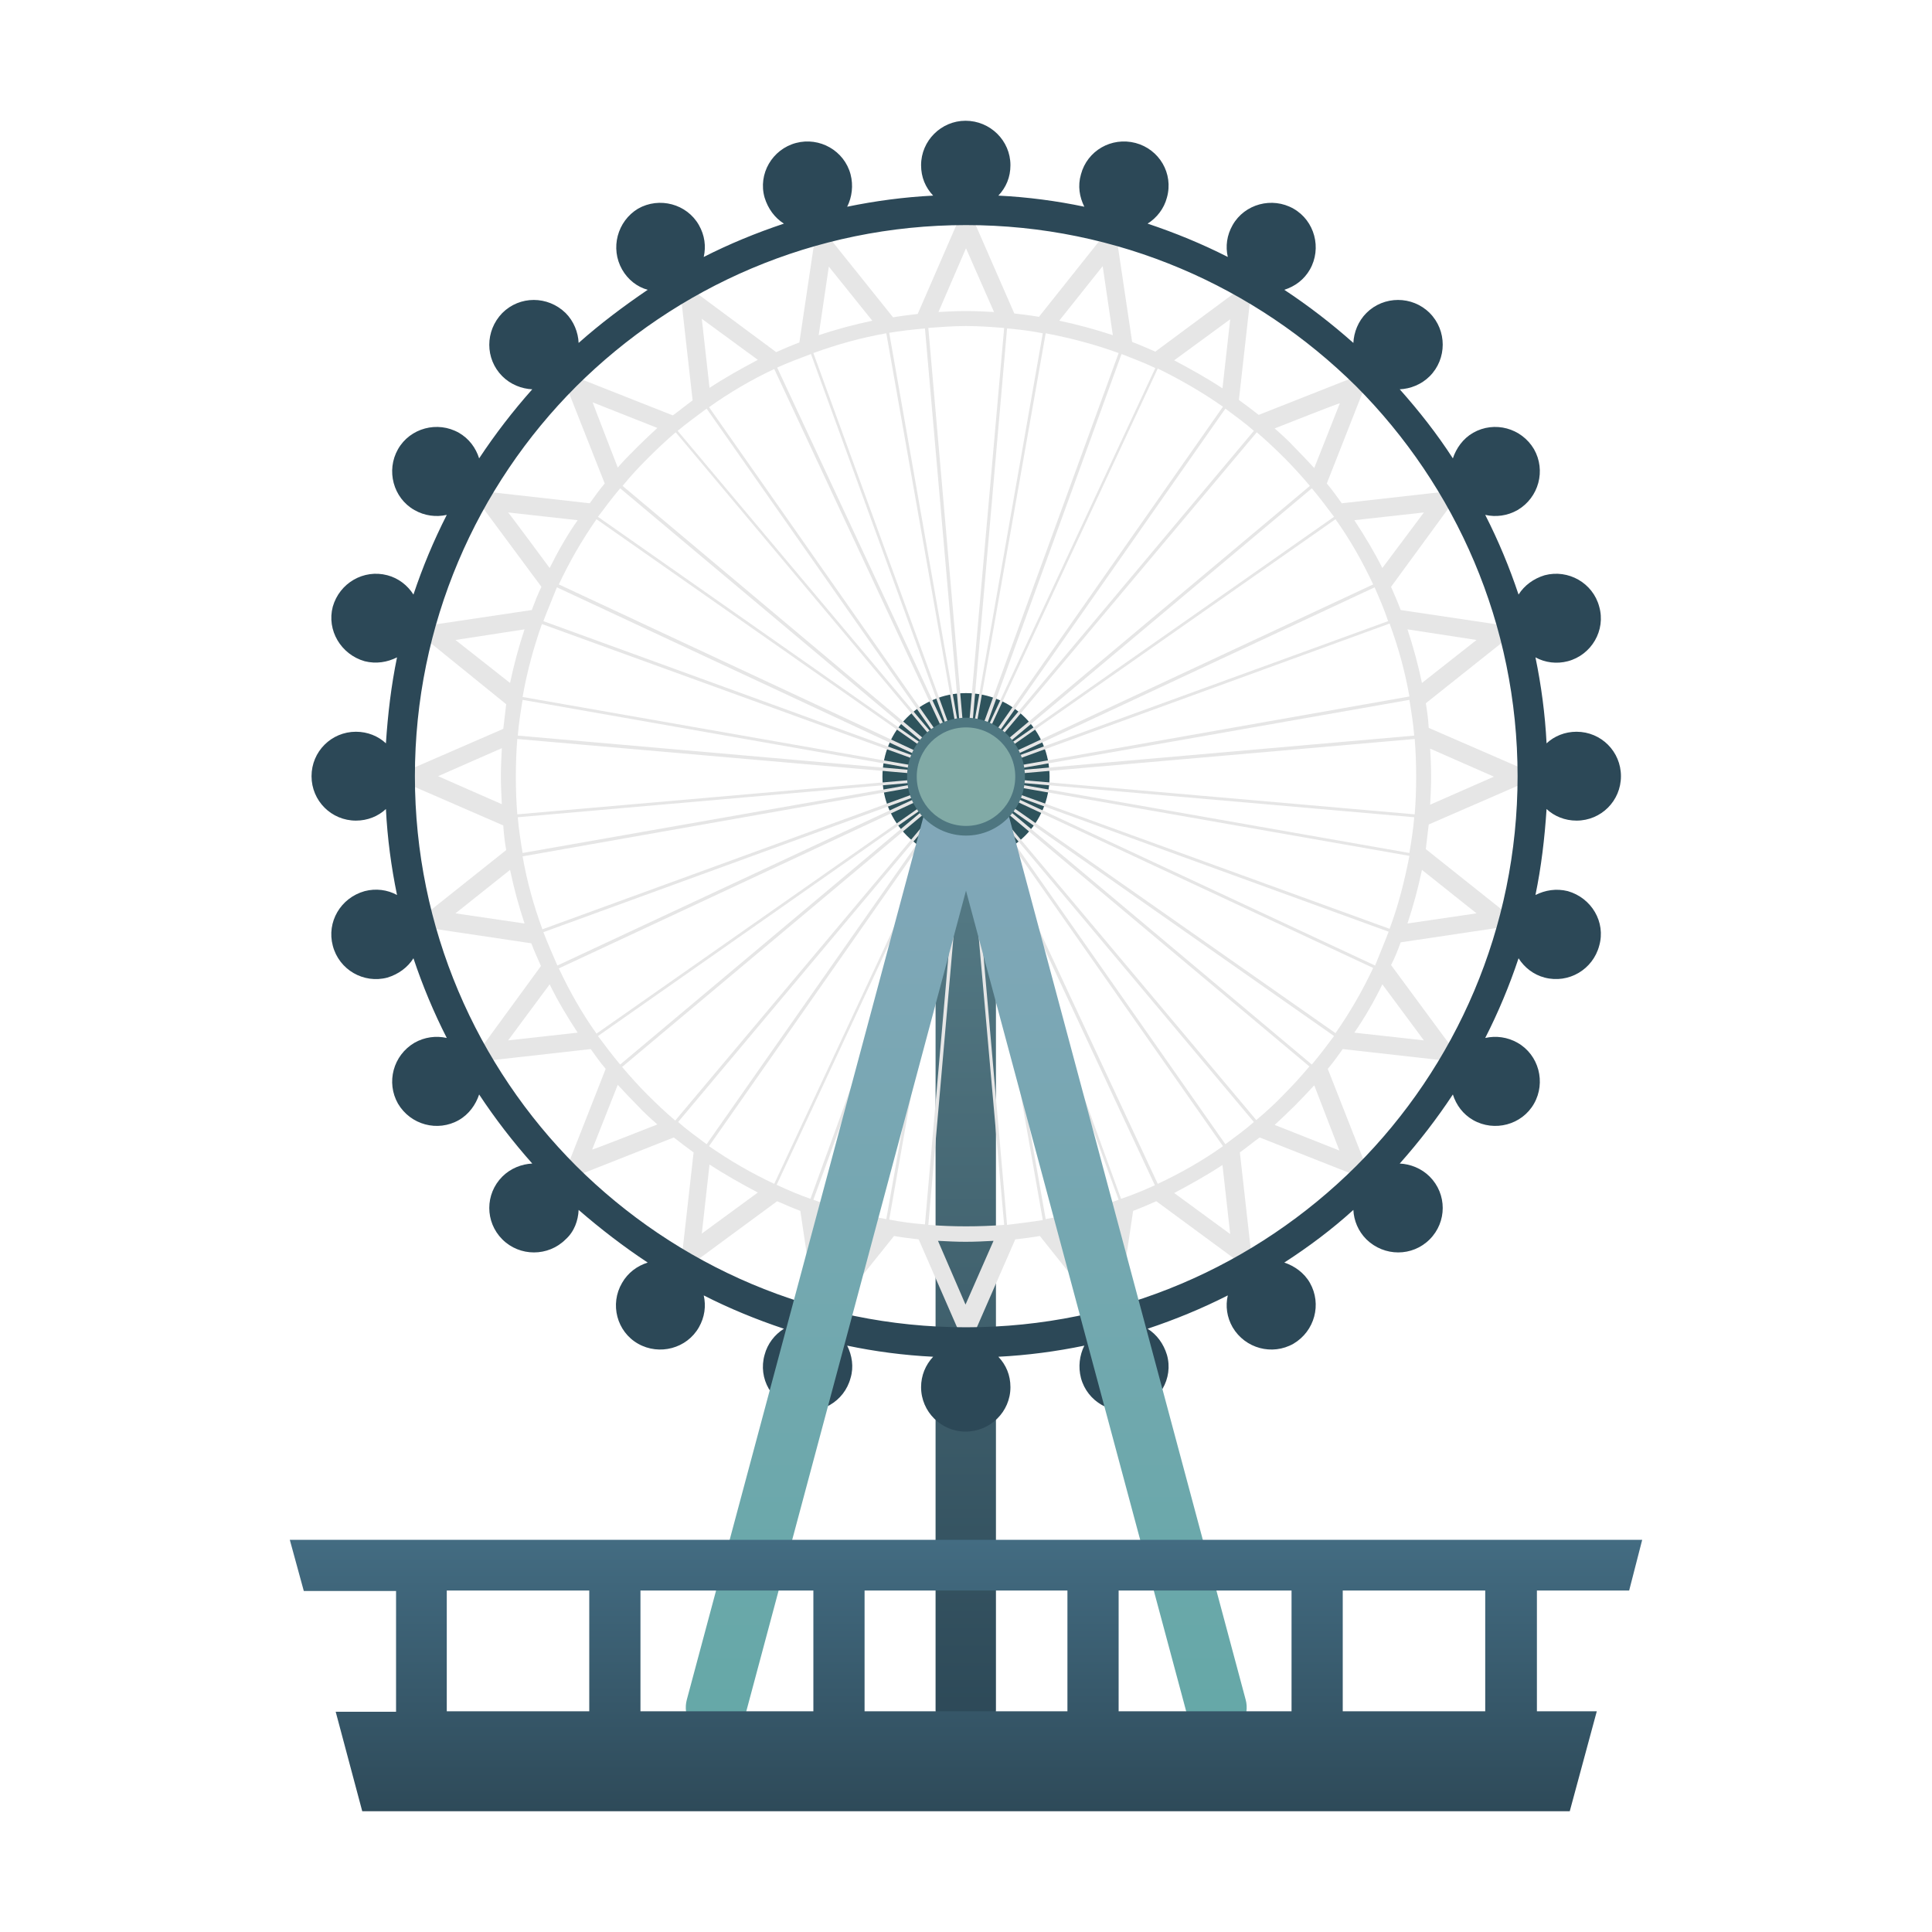<svg id="e5altMxqvmD1" xmlns="http://www.w3.org/2000/svg" xmlns:xlink="http://www.w3.org/1999/xlink" viewBox="0 0 400 400" shape-rendering="geometricPrecision" text-rendering="geometricPrecision"><defs><linearGradient id="e5altMxqvmD2-fill" x1="199.997" y1="153.838" x2="199.997" y2="360.333" spreadMethod="pad" gradientUnits="userSpaceOnUse"><stop id="e5altMxqvmD2-fill-0" offset="0%" stop-color="rgb(91,130,140)"/><stop id="e5altMxqvmD2-fill-1" offset="100%" stop-color="rgb(44,72,87)"/></linearGradient><linearGradient id="e5altMxqvmD7-fill" x1="199.997" y1="359.763" x2="199.997" y2="153.836" spreadMethod="pad" gradientUnits="userSpaceOnUse"><stop id="e5altMxqvmD7-fill-0" offset="0%" stop-color="rgb(101,168,167)"/><stop id="e5altMxqvmD7-fill-1" offset="100%" stop-color="rgb(132,167,186)"/></linearGradient><linearGradient id="e5altMxqvmD11-fill" x1="199.997" y1="318.774" x2="199.997" y2="375.001" spreadMethod="pad" gradientUnits="userSpaceOnUse"><stop id="e5altMxqvmD11-fill-0" offset="0%" stop-color="rgb(67,108,130)"/><stop id="e5altMxqvmD11-fill-1" offset="100%" stop-color="rgb(46,74,89)"/></linearGradient></defs><path id="e5altMxqvmD2" d="M193.7,160.1C193.7,156.6,196.5,153.8,199.9,153.8C203.4,153.8,206.2,156.6,206.2,160.1L206.2,354C206.2,357.5,203.4,360.3,199.9,360.3C196.5,360.3,193.7,357.5,193.7,354L193.7,160.1L193.7,160.1Z" fill="url(#e5altMxqvmD2-fill)" stroke="none" stroke-width="1"/><circle id="e5altMxqvmD3" r="17.3" transform="matrix(1 0 0 1 200 160.8)" clip-rule="evenodd" fill="rgb(46,83,92)" fill-rule="evenodd" stroke="none" stroke-width="1"/><g id="e5altMxqvmD4"><path id="e5altMxqvmD5" d="M200,64.4C202,64.4,203.9,64.5,205.8,64.6L200,51.4L194.3,64.6C196.1,64.5,198,64.4,200,64.4ZM184.1,68.9L199,153.6L191.5,68C189.1,68.2,186.6,68.5,184.1,68.9ZM200,157.2L207.9,67.9C205.3,67.7,202.7,67.5,200,67.5C197.4,67.5,194.8,67.7,192.2,67.9L200,157.2ZM208.5,68L201,153.7L215.9,69C213.4,68.5,210.9,68.2,208.5,68L208.5,68ZM200.9,157.3L231.6,73.1C226.7,71.3,221.7,70,216.5,69L200.9,157.3L200.9,157.3ZM232.2,73.3L202.8,154.2L239.2,76.2C236.9,75.1,234.5,74.2,232.2,73.3ZM201.8,157.6L253.2,84.2C248.9,81.2,244.4,78.6,239.7,76.3L201.8,157.6L201.8,157.6ZM253.7,84.6L204.4,155L259.6,89.2C257.8,87.6,255.7,86.1,253.7,84.6ZM202.5,158.2L271.2,100.6C269.5,98.6,267.8,96.7,265.9,94.8C264.1,93,262.2,91.2,260.2,89.5L202.5,158.2L202.5,158.2ZM271.6,101.1L205.7,156.4L276.2,107C274.7,105,273.2,103,271.6,101.1ZM203.1,158.9L284.3,121C282.1,116.3,279.5,111.7,276.5,107.5L203.1,158.9L203.1,158.9ZM284.6,121.6L206.6,158L287.4,128.6C286.6,126.2,285.6,123.9,284.6,121.6ZM203.5,159.8L291.8,144.2C290.9,139,289.5,134,287.7,129.1L203.5,159.8ZM291.8,144.9L207.1,159.8L292.8,152.3C292.6,149.8,292.2,147.3,291.8,144.9L291.8,144.9ZM203.6,160.8L292.9,168.6C293.1,166.1,293.2,163.5,293.2,160.8C293.2,158.1,293.1,155.5,292.9,153L203.6,160.8ZM292.8,169.2L207.1,161.7L291.8,176.6C292.2,174.2,292.6,171.7,292.8,169.2L292.8,169.2ZM203.5,161.7L287.7,192.3C289.5,187.5,290.8,182.4,291.8,177.2L203.5,161.7L203.5,161.7ZM287.5,192.9L206.7,163.5L284.7,199.9C285.6,197.6,286.6,195.3,287.5,192.9L287.5,192.9ZM203.1,162.5L276.5,213.9C279.5,209.6,282.1,205.1,284.3,200.4L203.1,162.5L203.1,162.5ZM276.2,214.5L205.7,165.1L271.6,220.4C273.2,218.5,274.7,216.5,276.2,214.5L276.2,214.5ZM202.5,163.3L260.1,231.9C262.1,230.2,264,228.5,265.8,226.6C267.7,224.7,269.4,222.8,271.1,220.8L202.5,163.3L202.5,163.3ZM259.6,232.3L204.3,166.4L253.7,236.9C255.7,235.4,257.8,233.9,259.6,232.3ZM201.8,163.9L239.7,245.1C244.4,242.9,249,240.3,253.2,237.3L201.8,163.9L201.8,163.9ZM239.1,245.4L202.7,167.4L232.1,248.2C234.5,247.4,236.9,246.4,239.1,245.4ZM200.9,164.2L216.5,252.4C221.6,251.5,226.7,250.2,231.6,248.4L200.9,164.2L200.9,164.2ZM215.9,252.6L201,167.9L208.5,253.6C210.9,253.3,213.4,253,215.9,252.6L215.9,252.6ZM200,164.3L192.2,253.6C194.8,253.8,197.4,253.9,200,253.9C202.7,253.9,205.3,253.8,207.9,253.6L200,164.3L200,164.3ZM191.5,253.5L199,167.8L184.1,252.5C186.6,253,189.1,253.3,191.5,253.5ZM199.1,164.2L168.4,248.4C173.3,250.2,178.3,251.5,183.5,252.4L199.1,164.2L199.1,164.2ZM167.8,248.2L197.2,167.3L160.8,245.3C163.1,246.4,165.5,247.4,167.8,248.2ZM198.2,163.9L146.8,237.3C151.1,240.3,155.6,242.9,160.3,245.1L198.2,163.9L198.2,163.9ZM146.3,236.9L195.6,166.5L140.4,232.3C142.2,233.9,144.3,235.4,146.3,236.9ZM197.5,163.3L128.8,220.9C130.5,222.9,132.2,224.8,134.1,226.7C135.9,228.5,137.8,230.3,139.8,232L197.5,163.3L197.5,163.3ZM128.4,220.4L194.3,165.1L123.8,214.5C125.3,216.5,126.8,218.5,128.4,220.4ZM196.9,162.6L115.7,200.5C117.9,205.2,120.5,209.8,123.5,214L196.9,162.6L196.9,162.6ZM115.4,199.9L193.4,163.5L112.5,193C113.4,195.3,114.4,197.6,115.4,199.9ZM196.5,161.7L108.2,177.3C109.1,182.5,110.5,187.5,112.3,192.4L196.5,161.7ZM108.2,176.6L192.9,161.7L107.2,169.2C107.4,171.7,107.8,174.2,108.2,176.6L108.2,176.6ZM196.4,160.8L107.1,153C106.9,155.5,106.8,158.1,106.8,160.8C106.8,163.5,106.9,166.1,107.1,168.6L196.4,160.8ZM107.2,152.3L192.9,159.8L108.2,144.9C107.8,147.3,107.4,149.8,107.2,152.3L107.2,152.3ZM196.5,159.8L112.2,129.2C110.5,134,109.1,139.1,108.2,144.3L196.5,159.8L196.5,159.8ZM112.5,128.6L193.3,158L115.3,121.6C114.4,123.9,113.4,126.2,112.5,128.6ZM196.9,158.9L123.5,107.5C120.5,111.8,117.9,116.3,115.7,121L196.9,158.9ZM123.8,107L194.3,156.4L128.4,101.1C126.8,103,125.3,105,123.8,107ZM197.5,158.2L139.9,89.5C137.9,91.2,136,93,134.2,94.8C132.3,96.7,130.6,98.5,128.9,100.6L197.5,158.2L197.5,158.2ZM140.3,89.2L195.6,155L146.3,84.6C144.3,86.1,142.2,87.6,140.3,89.2ZM198.2,157.6L160.3,76.4C155.6,78.6,151,81.3,146.8,84.3L198.2,157.6ZM160.9,76.1L197.3,154.1L167.9,73.3C165.5,74.2,163.1,75.1,160.9,76.1ZM199.1,157.3L183.5,69C178.4,69.9,173.3,71.3,168.4,73.1L199.1,157.3L199.1,157.3ZM210,64.9C211.7,65.1,213.4,65.3,215.1,65.6L230.7,46L234.4,70.8C236,71.4,237.6,72.1,239.2,72.8L259.3,57.9L256.5,82.8C257.9,83.8,259.3,84.9,260.6,85.9L283.9,76.7L274.7,100.1C275.8,101.4,276.8,102.8,277.8,104.2L302.7,101.4L288,121.5C288.7,123.1,289.4,124.7,290,126.3L314.8,130L295.2,145.6C295.5,147.3,295.7,149,295.8,150.7L318.8,160.7L295.8,170.7C295.6,172.4,295.4,174.1,295.2,175.8L314.8,191.4L290,195.1C289.4,196.7,288.8,198.3,288,199.8L302.9,220L278,217.2C277,218.6,276,220,274.9,221.3L284.1,244.7L260.8,235.5C259.4,236.5,258.1,237.6,256.7,238.6L259.5,263.5L239.4,248.7C237.8,249.4,236.2,250.1,234.6,250.7L230.9,275.5L215.3,255.9C213.6,256.2,211.9,256.4,210.2,256.6L200.2,279.5L190.2,256.6C188.5,256.4,186.8,256.2,185.1,255.9L169.4,275.5L165.7,250.7C164.1,250.1,162.5,249.4,160.9,248.7L140.8,263.5L143.6,238.6C142.2,237.6,140.8,236.5,139.5,235.5L116.2,244.7L125.4,221.3C124.3,220,123.3,218.6,122.3,217.2L97.4,220L112,200C111.3,198.4,110.6,196.9,110,195.3L85.2,191.6L104.8,176C104.5,174.3,104.3,172.6,104.2,170.9L81.2,160.9L104.2,150.9C104.4,149.2,104.6,147.5,104.8,145.8L85.3,130L110.1,126.3C110.7,124.7,111.3,123.1,112.1,121.5L97.2,101.4L122.1,104.2C123.1,102.8,124.1,101.4,125.2,100.1L116,76.8L139.3,86C140.7,85,142,83.9,143.4,82.9L140.6,58L160.7,72.9C162.3,72.2,163.9,71.5,165.5,70.9L169.2,46.1L184.9,65.7C186.6,65.4,188.3,65.2,190,65L200,42L210,64.9L210,64.9ZM219.3,66.4C223.1,67.2,226.8,68.2,230.4,69.4L228.3,55.1C228.3,55.1,219.3,66.4,219.3,66.4ZM243.1,74.6C246.5,76.4,249.9,78.3,253.1,80.4L254.7,66.1L243.1,74.6ZM263.9,88.7C265.4,90,266.8,91.3,268.1,92.7C269.5,94.1,270.8,95.5,272.1,96.9L277.4,83.5C277.3,83.4,263.9,88.7,263.9,88.7ZM280.4,107.7C282.5,110.9,284.5,114.2,286.2,117.6L294.8,106.1L280.4,107.7L280.4,107.7ZM291.4,130.3C292.6,133.9,293.6,137.6,294.4,141.4L305.7,132.5L291.4,130.3ZM296.1,155C296.2,156.9,296.3,158.8,296.3,160.8C296.3,162.7,296.2,164.6,296.1,166.6L309.3,160.8L296.1,155ZM294.4,180.1C293.6,183.9,292.6,187.6,291.4,191.2L305.7,189.1L294.4,180.1L294.4,180.1ZM286.2,203.8C284.5,207.3,282.6,210.6,280.4,213.8L294.8,215.4L286.2,203.8L286.2,203.8ZM272.1,224.7C270.8,226.1,269.5,227.5,268.1,228.9C266.7,230.3,265.3,231.6,263.9,232.9L277.3,238.2L272.1,224.7ZM253.1,241.2C249.9,243.3,246.5,245.2,243.1,247L254.7,255.5L253.1,241.2ZM230.5,252.1C226.9,253.3,223.2,254.3,219.4,255.1L228.4,266.3L230.5,252.1ZM205.7,256.9C203.8,257,201.9,257.1,199.9,257.1C198,257.1,196.1,257,194.2,256.9L199.9,270.1L205.7,256.9ZM180.7,255.2C176.9,254.4,173.2,253.4,169.6,252.2L171.7,266.5L180.7,255.2ZM156.9,246.9C153.5,245.1,150.1,243.2,146.9,241.1L145.3,255.4L156.9,246.9ZM136.1,232.8C134.6,231.5,133.2,230.2,131.9,228.8C130.5,227.4,129.2,226,127.9,224.6L122.6,238C122.7,238.1,136.1,232.8,136.1,232.8ZM119.6,213.8C117.5,210.6,115.5,207.3,113.8,203.8L105.2,215.4C105.3,215.4,119.6,213.8,119.6,213.8ZM108.6,191.2C107.4,187.6,106.4,183.9,105.6,180.1L94.3,189.1L108.6,191.2ZM103.9,166.5C103.8,164.6,103.7,162.7,103.7,160.7C103.7,158.7,103.8,156.9,103.9,154.9L90.7,160.7L103.9,166.5ZM105.6,141.4C106.4,137.6,107.4,133.9,108.6,130.3L94.3,132.5L105.6,141.4ZM113.8,117.6C115.5,114.2,117.4,110.8,119.6,107.7L105.2,106.1C105.3,106.1,113.8,117.6,113.8,117.6ZM127.9,96.8C129.1,95.4,130.5,94,131.9,92.6C133.3,91.2,134.7,89.9,136.1,88.6L122.7,83.3C122.7,83.4,127.9,96.8,127.9,96.8ZM146.9,80.3C150.1,78.2,153.5,76.3,156.9,74.5L145.3,66L146.9,80.3ZM169.5,69.4C173.1,68.2,176.8,67.2,180.6,66.4L171.6,55.2L169.5,69.4Z" fill="rgb(230,230,230)" stroke="none" stroke-width="1"/><path id="e5altMxqvmD6" d="M206.7,40.5C212.8,40.8,218.8,41.6,224.5,42.8C223.5,40.8,223.1,38.5,223.8,36.1C225.1,31.2,230.1,28.3,235.1,29.6C240,30.9,243,35.9,241.6,40.9C241,43.2,239.5,45.1,237.6,46.3C243.3,48.2,248.9,50.5,254.2,53.2C253.7,51,254,48.7,255.2,46.6C257.7,42.2,263.4,40.7,267.8,43.2C272.2,45.7,273.7,51.4,271.2,55.8C270,57.9,268.1,59.3,265.9,60C270.9,63.3,275.7,67,280.2,71C280.3,68.8,281.2,66.5,282.9,64.8C286.5,61.2,292.4,61.2,296,64.8C299.6,68.4,299.6,74.3,296,77.9C294.3,79.6,292,80.5,289.8,80.6C293.8,85.1,297.5,89.8,300.8,94.9C301.5,92.8,302.9,90.8,305,89.6C309.4,87.1,315,88.6,317.6,93C320.1,97.4,318.6,103,314.2,105.6C312.1,106.8,309.7,107.1,307.5,106.6C310.2,111.9,312.5,117.4,314.4,123.1C315.6,121.2,317.5,119.8,319.8,119.1C324.7,117.8,329.8,120.7,331.1,125.6C332.5,130.5,329.5,135.6,324.6,136.9C322.3,137.5,319.9,137.2,317.9,136.1C319.1,141.9,319.9,147.9,320.2,153.9C321.8,152.4,324,151.5,326.4,151.5C331.5,151.5,335.6,155.6,335.6,160.7C335.6,165.8,331.5,169.9,326.4,169.9C324,169.9,321.8,169,320.2,167.5C319.8,173.6,319.1,179.5,317.9,185.3C319.9,184.3,322.2,183.9,324.6,184.5C329.5,185.9,332.5,190.9,331.1,195.8C329.8,200.7,324.8,203.7,319.8,202.4C317.5,201.8,315.6,200.3,314.4,198.4C312.5,204.1,310.2,209.6,307.5,214.9C309.7,214.4,312.1,214.7,314.2,215.9C318.6,218.4,320.1,224.1,317.6,228.5C315.1,232.9,309.4,234.4,305,231.9C302.9,230.7,301.5,228.8,300.8,226.6C297.5,231.6,293.8,236.4,289.8,240.9C292,241,294.3,241.9,296,243.6C299.6,247.2,299.6,253,296,256.6C292.4,260.2,286.6,260.2,282.9,256.6C281.2,254.9,280.3,252.7,280.2,250.5C275.8,254.5,271,258.1,265.9,261.4C268,262.1,270,263.5,271.2,265.6C273.7,270,272.2,275.6,267.8,278.2C263.4,280.7,257.8,279.2,255.2,274.8C254,272.7,253.7,270.4,254.2,268.2C248.9,270.9,243.3,273.2,237.6,275.1C239.5,276.3,240.9,278.2,241.6,280.5C243,285.4,240,290.5,235.1,291.8C230.2,293.1,225.1,290.2,223.8,285.3C223.2,283,223.5,280.6,224.5,278.6C218.7,279.8,212.7,280.6,206.7,280.9C208.3,282.6,209.2,284.7,209.2,287.2C209.2,292.3,205,296.4,199.9,296.4C194.9,296.4,190.7,292.3,190.7,287.2C190.7,284.8,191.6,282.6,193.2,280.9C187.1,280.6,181.1,279.8,175.4,278.6C176.4,280.6,176.8,283,176.1,285.3C174.8,290.2,169.8,293.1,164.8,291.8C159.8,290.5,156.9,285.4,158.3,280.5C158.9,278.2,160.4,276.3,162.3,275.1C156.6,273.2,151,270.9,145.7,268.2C146.2,270.4,145.9,272.7,144.7,274.8C142.2,279.2,136.5,280.7,132.1,278.2C127.7,275.7,126.2,270,128.8,265.6C130,263.5,131.9,262.1,134.1,261.4C129.1,258.1,124.3,254.4,119.8,250.5C119.7,252.7,118.9,255,117.1,256.6C113.5,260.2,107.6,260.2,104,256.6C100.4,253,100.4,247.2,104,243.6C105.7,241.9,108,241,110.2,240.9C106.2,236.4,102.5,231.6,99.2,226.6C98.5,228.7,97.1,230.7,95,231.9C90.6,234.4,85,232.9,82.4,228.5C79.9,224.1,81.4,218.5,85.8,215.9C87.9,214.7,90.3,214.4,92.5,214.9C89.8,209.6,87.5,204.1,85.6,198.4C84.4,200.3,82.5,201.7,80.2,202.4C75.3,203.7,70.2,200.8,68.9,195.8C67.6,190.9,70.5,185.9,75.5,184.5C77.8,183.9,80.2,184.2,82.2,185.3C81,179.5,80.2,173.5,79.9,167.5C78.3,169,76.1,169.9,73.7,169.9C68.6,169.9,64.5,165.8,64.5,160.7C64.5,155.6,68.6,151.5,73.7,151.5C76.1,151.5,78.3,152.4,79.9,153.9C80.3,147.8,81,141.9,82.2,136.1C80.2,137.1,77.9,137.5,75.5,136.9C70.6,135.5,67.6,130.5,68.9,125.6C70.3,120.7,75.3,117.8,80.2,119.1C82.5,119.7,84.4,121.2,85.6,123.1C87.5,117.4,89.8,111.9,92.5,106.6C90.3,107.1,87.9,106.8,85.8,105.6C81.4,103.1,79.9,97.4,82.4,93C84.9,88.6,90.6,87.1,95,89.6C97.1,90.8,98.5,92.7,99.2,94.9C102.5,89.9,106.2,85.1,110.2,80.6C108,80.5,105.7,79.6,104,77.9C100.4,74.3,100.4,68.5,104,64.8C107.6,61.2,113.4,61.2,117.1,64.8C118.8,66.5,119.7,68.8,119.8,71C124.3,67,129.1,63.4,134.1,60C131.9,59.4,130,57.9,128.8,55.8C126.3,51.4,127.8,45.8,132.1,43.2C136.5,40.7,142.2,42.2,144.7,46.6C145.9,48.7,146.2,51,145.7,53.2C151,50.5,156.6,48.2,162.3,46.3C160.4,45.1,159,43.2,158.3,40.9C156.9,36,159.9,30.9,164.8,29.6C169.7,28.3,174.8,31.2,176.1,36.1C176.7,38.4,176.4,40.8,175.4,42.8C181.2,41.6,187.2,40.8,193.2,40.5C191.6,38.8,190.7,36.7,190.7,34.2C190.7,29.1,194.9,25,199.9,25C205,25,209.2,29.1,209.2,34.2C209.2,36.7,208.3,38.8,206.7,40.5L206.7,40.5ZM280.8,80C260,59.4,231.5,46.6,200,46.6C168.5,46.6,140,59.4,119.3,80C98.7,100.6,85.9,129.2,85.9,160.7C85.9,192.2,98.7,220.8,119.3,241.4C140,262,168.5,274.8,200,274.8C231.6,274.8,260.1,262,280.8,241.4C301.4,220.8,314.2,192.2,314.2,160.7C314.2,129.2,301.4,100.7,280.8,80L280.8,80Z" clip-rule="evenodd" fill="rgb(44,72,87)" fill-rule="evenodd" stroke="none" stroke-width="1"/></g><path id="e5altMxqvmD7" d="M257.9,351.9C258.8,355.2,256.8,358.7,253.5,359.6C250.1,360.5,246.7,358.5,245.8,355.1L200,184.4L154.3,355.1C153.4,358.5,150,360.5,146.6,359.6C143.3,358.7,141.3,355.2,142.2,351.9L194,158.6C194.5,156.5,196.2,154.7,198.4,154.1C201.8,153.2,205.2,155.2,206.1,158.6L257.9,351.9L257.9,351.9Z" fill="url(#e5altMxqvmD7-fill)" stroke="none" stroke-width="1"/><g id="e5altMxqvmD8"><circle id="e5altMxqvmD9" r="12.2" transform="matrix(1 0 0 1 200 160.8)" clip-rule="evenodd" fill="rgb(78,118,128)" fill-rule="evenodd" stroke="none" stroke-width="1"/><circle id="e5altMxqvmD10" r="10.2" transform="matrix(1 0 0 1 200 160.8)" clip-rule="evenodd" fill="rgb(129,170,166)" fill-rule="evenodd" stroke="none" stroke-width="1"/></g><path id="e5altMxqvmD11" d="M340,318.8L60,318.8L62.9,329.4L82,329.4L82,354.4L69.5,354.4L75,375L325,375L330.6,354.3L318.2,354.3L318.2,329.3L337.3,329.3L340,318.8L340,318.8ZM92.5,354.3L92.5,329.3L122,329.3L122,354.3L92.5,354.3ZM132.6,354.3L132.6,329.3L168.4,329.3L168.4,354.3L132.6,354.3ZM179,354.3L179,329.3L221,329.3L221,354.3L179,354.3ZM231.6,354.3L231.6,329.3L267.4,329.3L267.4,354.3L231.6,354.3ZM278,354.3L278,329.3L307.5,329.3L307.5,354.3L278,354.3Z" clip-rule="evenodd" fill="url(#e5altMxqvmD11-fill)" fill-rule="evenodd" stroke="none" stroke-width="1"/></svg>